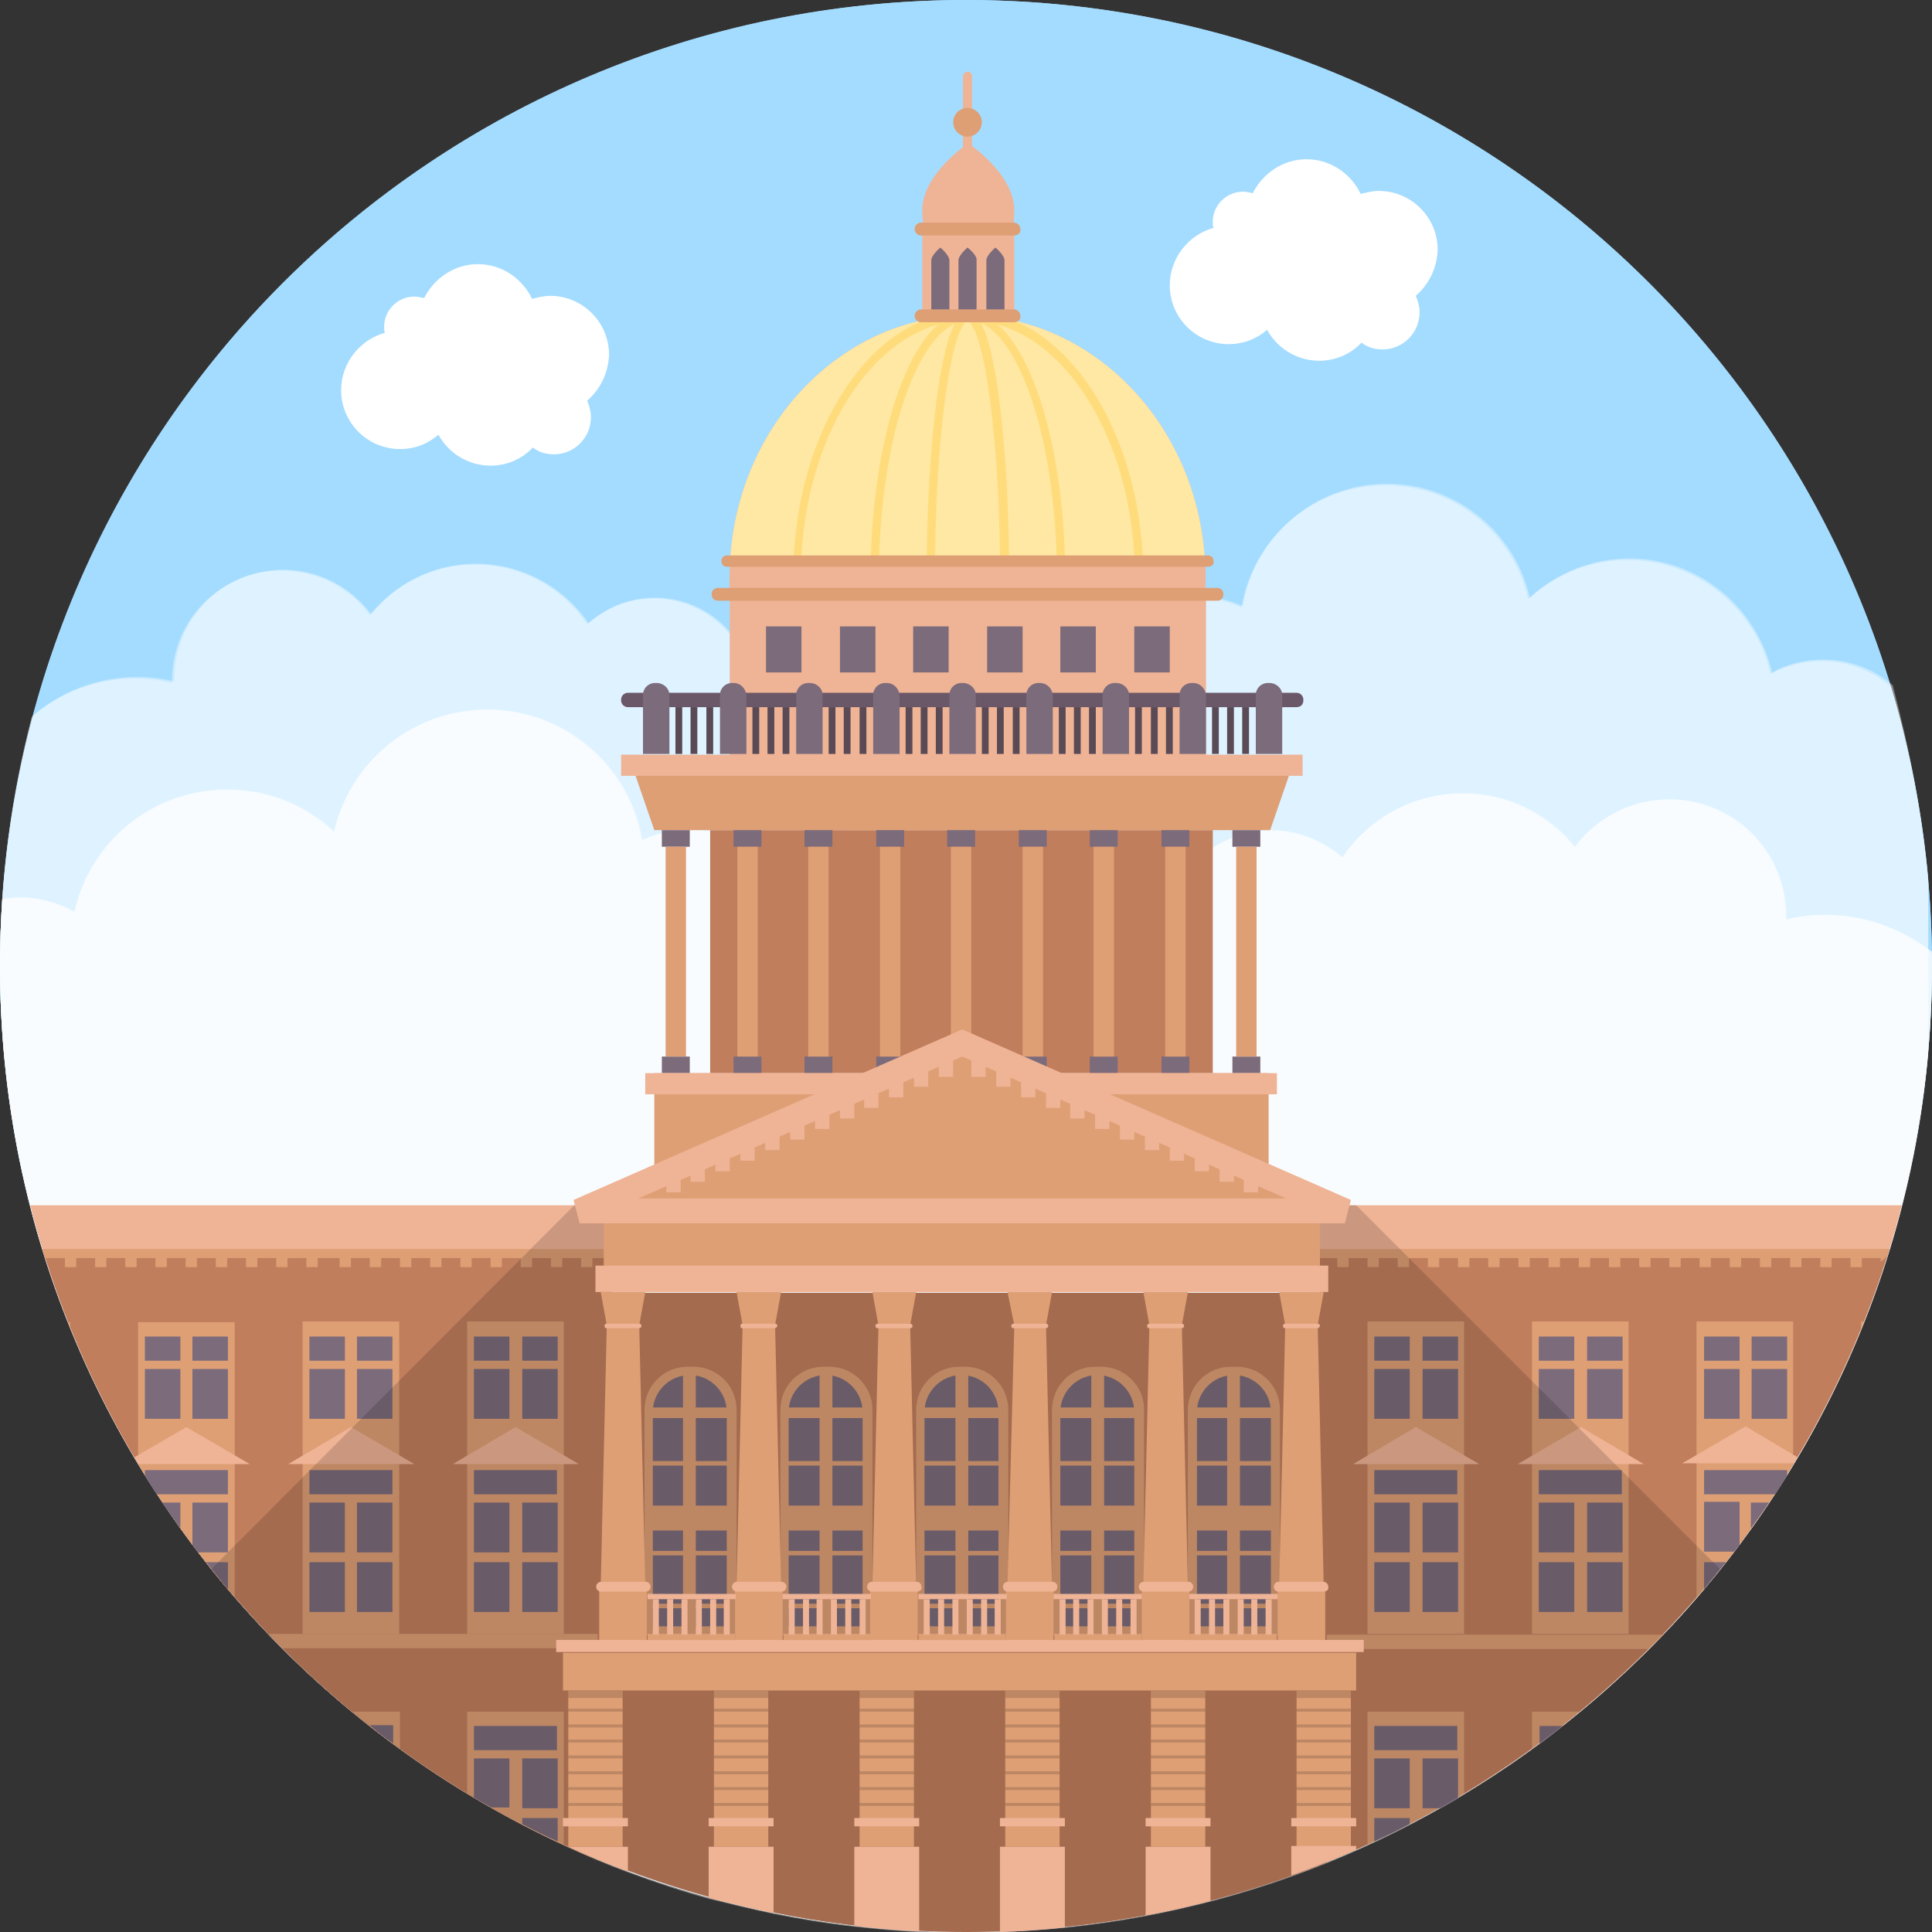 <?xml version="1.0" ?><!DOCTYPE svg  PUBLIC '-//W3C//DTD SVG 1.1//EN'  'http://www.w3.org/Graphics/SVG/1.1/DTD/svg11.dtd'><svg enable-background="new 0 0 256 256" id="Layer_1" version="1.1" viewBox="0 0 256 256" xml:space="preserve" xmlns="http://www.w3.org/2000/svg" xmlns:xlink="http://www.w3.org/1999/xlink"><rect x="0" y="0" width="256" height="256" fill="#333333" stroke="none"/><g><g><circle cx="128" cy="128" fill="#A4DCFF" r="128"/><path d="M256,128c0,10.9-1.4,21.6-4,31.7c-10.2,40-39.2,72.5-77.1,87.4c-14.5,5.7-30.4,8.9-46.9,8.9    C57.3,256,0,198.7,0,128C0,57.3,57.3,0,128,0C198.7,0,256,57.3,256,128z" fill="#A4DCFF"/><path d="M255.5,116.4c-0.8-8.8-2.5-17.3-4.9-25.4c-2.5-2.1-5.7-3.4-9.2-3.4c-2.5,0-4.7,0.6-6.8,1.7    c-1.9-8.6-9.7-15.1-18.9-15.1c-5.1,0-9.8,2-13.2,5.2c-1.9-8.6-9.7-15.1-18.9-15.1c-9.6,0-17.6,7-19.1,16.2    c-1.9-0.9-3.9-1.3-6.1-1.3c-4.8,0-9.1,2.4-11.8,6c-2.6-4-7.1-6.6-12.2-6.6c-6.7,0-12.3,4.5-14,10.7c-3-3-7.3-4.9-11.9-4.9    c-3.6,0-7,1.1-9.7,3.1c-2-4.8-6.7-8.2-12.2-8.2c-3.4,0-6.4,1.3-8.8,3.4c-3.2-4.8-8.7-7.9-14.9-7.9c-5.6,0-10.6,2.6-13.9,6.7    c-2.6-3.6-6.9-5.9-11.7-5.9c-8,0-14.5,6.5-14.5,14.5c0,0.1,0,0.3,0,0.4c-1.6-0.4-3.2-0.6-4.8-0.6c-5.3,0-10.1,1.9-13.8,5.1    C1.5,105.4,0,116.5,0,128c0,70.7,57.3,128,128,128c66.8,0,121.6-51.2,127.5-116.4V116.4z" fill="#FFFFFF" opacity="0.4"/><path d="M255.5,116.4v23.2c-3.2,36.1-21.5,67.9-48.4,89.1c-1,0.8-2,1.6-3.1,2.4    c-21.2,15.7-47.5,25-75.9,25C57.3,256,0,198.7,0,128c0-11.5,1.5-22.7,4.4-33.2c3.7-3.2,8.6-5.1,13.8-5.1c1.7,0,3.3,0.2,4.9,0.6    c0-0.1,0-0.3,0-0.4c0-8,6.5-14.4,14.4-14.4c4.8,0,9,2.3,11.7,5.9c3.3-4.1,8.3-6.7,13.9-6.7c6.2,0,11.7,3.2,14.9,7.9    c2.3-2.1,5.4-3.4,8.8-3.4c5.5,0,10.2,3.4,12.2,8.2c2.7-1.9,6.1-3.1,9.7-3.1c4.6,0,8.8,1.9,11.9,4.9c1.6-6.2,7.3-10.7,14-10.7    c5.1,0,9.6,2.7,12.2,6.6c2.6-3.7,6.9-6.1,11.8-6.1c2.2,0,4.2,0.5,6.1,1.3c1.5-9.2,9.5-16.2,19.1-16.2c9.2,0,17,6.5,18.9,15.1    c3.5-3.2,8.1-5.2,13.2-5.2c9.2,0,16.9,6.5,18.9,15.1c2-1.1,4.3-1.7,6.8-1.7c3.5,0,6.8,1.3,9.2,3.4    C253,99.2,254.7,107.7,255.5,116.4z" fill="#FFFFFF" opacity="0.4"/><path d="M128,256c70.7,0,128-57.3,128-128c0-0.6,0-1.2,0-1.9c-3.9-3-8.8-4.9-14.1-4.9    c-1.8,0-3.5,0.2-5.2,0.6c0-0.1,0-0.3,0-0.4c0-8.6-6.9-15.5-15.5-15.5c-5.1,0-9.7,2.5-12.5,6.3c-3.5-4.4-8.9-7.1-14.9-7.1    c-6.6,0-12.5,3.4-15.9,8.5c-2.5-2.2-5.8-3.6-9.4-3.6c-5.9,0-11,3.6-13.1,8.8c-2.9-2.1-6.5-3.3-10.4-3.3c-5,0-9.5,2-12.8,5.3    c-1.7-6.6-7.8-11.5-15-11.5c-5.5,0-10.3,2.8-13,7.1c-2.8-3.9-7.4-6.5-12.6-6.5c-2.3,0-4.6,0.5-6.5,1.4    c-1.6-9.8-10.2-17.3-20.5-17.3c-9.9,0-18.2,6.9-20.3,16.2c-3.7-3.5-8.7-5.6-14.2-5.6c-9.9,0-18.2,6.9-20.2,16.2    c-2.2-1.2-4.6-1.9-7.3-1.9c-0.8,0-1.6,0.1-2.3,0.2C0.1,122.1,0,125,0,128C0,198.7,57.3,256,128,256z" fill="#FFFFFF" opacity="0.4"/><path d="M128,256c70.7,0,128-57.3,128-128c0-0.6,0-1.2,0-1.9c-3.9-3-8.8-4.9-14.1-4.9    c-1.8,0-3.5,0.2-5.2,0.6c0-0.1,0-0.3,0-0.4c0-8.6-6.9-15.5-15.5-15.5c-5.1,0-9.7,2.5-12.5,6.3c-3.5-4.4-8.9-7.1-14.9-7.1    c-6.6,0-12.5,3.4-15.9,8.5c-2.5-2.2-5.8-3.6-9.4-3.6c-5.9,0-11,3.6-13.1,8.8c-2.9-2.1-6.5-3.3-10.4-3.3c-5,0-9.5,2-12.8,5.3    c-1.7-6.6-7.8-11.5-15-11.5c-5.5,0-10.3,2.8-13,7.1c-2.8-3.9-7.4-6.5-12.6-6.5c-2.3,0-4.6,0.5-6.5,1.4    c-1.6-9.8-10.2-17.3-20.5-17.3c-9.9,0-18.2,6.9-20.3,16.2c-3.7-3.5-8.7-5.6-14.2-5.6c-9.9,0-18.2,6.9-20.2,16.2    c-2.2-1.2-4.6-1.9-7.3-1.9c-0.8,0-1.6,0.1-2.3,0.2C0.1,122.1,0,125,0,128C0,198.7,57.3,256,128,256z" fill="#FFFFFF" opacity="0.4"/><path d="M256,128c0,59.5-40.6,109.5-95.6,123.9c-2.8,0.7-5.7,1.4-8.6,1.9c-3.5,0.7-7.1,1.2-10.7,1.6    c-2.8,0.3-5.7,0.5-8.6,0.6c-1.5,0.1-3,0.1-4.5,0.1c-2.1,0-4.1-0.1-6.2-0.1c-2.9-0.1-5.7-0.4-8.6-0.7c-3.6-0.4-7.2-1-10.7-1.7    c-2.9-0.6-5.7-1.3-8.6-2c-3.6-1-7.2-2.2-10.7-3.5c-2.7-1-5.3-2.1-7.9-3.3C30.9,224.5,0,179.9,0,128c0-3,0.1-5.9,0.3-8.8    c0.8-0.1,1.5-0.2,2.3-0.2c2.6,0,5.1,0.7,7.2,1.9c2.1-9.2,10.4-16.2,20.2-16.2c5.5,0,10.5,2.1,14.2,5.6    c2.1-9.3,10.4-16.2,20.3-16.2c10.3,0,18.8,7.5,20.5,17.3c2-0.9,4.2-1.4,6.5-1.4c5.2,0,9.8,2.6,12.6,6.5c2.8-4.3,7.6-7.1,13-7.1    c7.2,0,13.2,4.9,15,11.5c3.3-3.3,7.8-5.3,12.8-5.3c3.9,0,7.5,1.2,10.4,3.3c2.1-5.2,7.2-8.8,13.1-8.8c3.6,0,6.9,1.4,9.4,3.6    c3.4-5.1,9.3-8.5,15.9-8.5c6,0,11.4,2.8,14.9,7.1c2.8-3.8,7.4-6.3,12.5-6.3c8.6,0,15.5,6.9,15.5,15.5c0,0.1,0,0.3,0,0.4    c1.7-0.4,3.4-0.6,5.2-0.6c5.3,0,10.2,1.8,14.1,4.9C256,126.8,256,127.4,256,128z" fill="#FFFFFF" opacity="0.4"/><path d="M77.8,53.1c0.3,0.7,0.5,1.4,0.5,2.2c0,2.7-2.2,4.9-4.9,4.9c-1.1,0-2-0.3-2.8-0.9c-1.4,1.5-3.4,2.4-5.6,2.4    c-3,0-5.6-1.7-6.9-4.1c-1.4,1.2-3.1,1.9-5.1,1.9c-4.3,0-7.8-3.5-7.8-7.8c0-3.6,2.5-6.7,5.8-7.6c-0.1-0.2-0.1-0.5-0.1-0.8    c0-2.2,1.8-4,4-4c0.4,0,0.9,0.1,1.3,0.2c1.3-2.6,4-4.5,7.1-4.5c3.2,0,5.9,1.9,7.2,4.6c0.8-0.2,1.6-0.4,2.4-0.4    c4.3,0,7.8,3.5,7.8,7.8C80.6,49.5,79.5,51.6,77.8,53.1z" fill="#FFFFFF"/><path d="M187.6,39.2c0.3,0.7,0.5,1.4,0.5,2.2c0,2.7-2.2,4.9-4.9,4.9c-1.1,0-2-0.3-2.8-0.9    c-1.4,1.5-3.4,2.4-5.6,2.4c-3,0-5.6-1.7-6.9-4.1c-1.4,1.2-3.1,1.9-5.1,1.9c-4.3,0-7.8-3.5-7.8-7.8c0-3.6,2.5-6.7,5.8-7.6    c-0.1-0.2-0.1-0.5-0.1-0.8c0-2.2,1.8-4,4-4c0.4,0,0.9,0.1,1.3,0.2c1.3-2.6,4-4.5,7.1-4.5c3.2,0,5.9,1.9,7.2,4.6    c0.8-0.2,1.6-0.4,2.4-0.4c4.3,0,7.8,3.5,7.8,7.8C190.4,35.6,189.3,37.7,187.6,39.2z" fill="#FFFFFF"/><path d="M252,159.7c-10.2,40-39.2,72.5-77.1,87.4v-87.4H252z" fill="#EFB395"/><path d="M174.9,247.1c36-14.2,63.9-44.2,75.4-81.4h-75.4V247.1z" fill="#C17E5D"/><path d="M250.4,165.5h-75.5v1.2h2.3v1.2h1.5v-1.2h2.5v1.2h1.5v-1.2h2.5v1.2h1.5v-1.2h2.5v1.2h1.5v-1.2h2.5v1.2h1.5    v-1.2h2.5v1.2h1.5v-1.2h2.5v1.2h1.5v-1.2h2.5v1.2h1.5v-1.2h2.5v1.2h1.5v-1.2h2.5v1.2h1.5v-1.2h2.5v1.2h1.5v-1.2h2.5v1.2h1.5v-1.2    h2.5v1.2h1.5v-1.2h2.5v1.2h1.5v-1.2h2.5v1.2h1.5v-1.2h2.5v1.2h1.5v-1.2h2.5v1.2h1.5v-1.2h2.5v1.2h1.5v-1.2h2.5v0.5    C250.1,166.6,250.2,166,250.4,165.5z" fill="#DE9F75"/><path d="M220.4,216.6h-45.5v1.9h43.6C219.2,217.8,219.8,217.2,220.4,216.6z" fill="#DE9F75"/><path d="M247,175.1c-0.1,0.3-0.3,0.6-0.4,1v-1H247z" fill="#DE9F75"/><path d="M224.8,211.7c4.8-5.5,9.1-11.4,12.8-17.7v-18.9h-12.8V211.7z" fill="#DE9F75"/><rect fill="#7C6B7B" height="3.2" width="4.7" x="225.8" y="177.1"/><rect fill="#7C6B7B" height="6.6" width="4.7" x="225.8" y="181.4"/><rect fill="#7C6B7B" height="3.2" width="4.7" x="232.1" y="177.1"/><rect fill="#7C6B7B" height="6.6" width="4.7" x="232.1" y="181.4"/><path d="M236.8,194.8v0.7c-0.5,0.8-1,1.7-1.6,2.5h-9.4v-3.2H236.8z" fill="#7C6B7B"/><path d="M228.7,207c-1,1.2-1.9,2.4-2.9,3.6V207H228.7z" fill="#7C6B7B"/><path d="M230.5,199.1v5.6c-0.2,0.3-0.5,0.6-0.7,0.9h-4v-6.6H230.5z" fill="#7C6B7B"/><path d="M234.4,199.1c-0.8,1.2-1.6,2.3-2.4,3.4v-3.4H234.4z" fill="#7C6B7B"/><path d="M238.2,193.1c-0.2,0.3-0.3,0.6-0.5,0.8h-14.8l8.4-4.9L238.2,193.1z" fill="#EFB395"/><rect fill="#DE9F75" height="41.4" width="12.8" x="203" y="175.1"/><rect fill="#7C6B7B" height="3.2" width="4.7" x="203.9" y="177.1"/><rect fill="#7C6B7B" height="6.6" width="4.7" x="203.9" y="181.4"/><rect fill="#7C6B7B" height="3.2" width="4.7" x="210.3" y="177.1"/><rect fill="#7C6B7B" height="6.6" width="4.7" x="210.3" y="181.4"/><rect fill="#7C6B7B" height="3.2" width="11" x="203.9" y="194.8"/><rect fill="#7C6B7B" height="6.6" width="4.7" x="203.9" y="207"/><rect fill="#7C6B7B" height="6.6" width="4.7" x="210.3" y="207"/><rect fill="#7C6B7B" height="6.6" width="4.7" x="203.9" y="199.1"/><rect fill="#7C6B7B" height="6.6" width="4.7" x="210.3" y="199.1"/><polygon fill="#EFB395" points="217.8,194 209.5,189.1 201.1,194   "/><rect fill="#DE9F75" height="41.4" width="12.8" x="181.2" y="175.1"/><rect fill="#7C6B7B" height="3.2" width="4.7" x="182.1" y="177.1"/><rect fill="#7C6B7B" height="6.6" width="4.7" x="182.1" y="181.4"/><rect fill="#7C6B7B" height="3.2" width="4.7" x="188.5" y="177.1"/><rect fill="#7C6B7B" height="6.6" width="4.7" x="188.5" y="181.4"/><rect fill="#7C6B7B" height="3.2" width="11" x="182.1" y="194.8"/><rect fill="#7C6B7B" height="6.6" width="4.7" x="182.1" y="207"/><rect fill="#7C6B7B" height="6.6" width="4.7" x="188.5" y="207"/><rect fill="#7C6B7B" height="6.6" width="4.7" x="182.1" y="199.1"/><rect fill="#7C6B7B" height="6.6" width="4.7" x="188.5" y="199.1"/><polygon fill="#EFB395" points="196,194 187.6,189.1 179.3,194   "/><path d="M209.3,226.8c-2,1.7-4.1,3.3-6.3,4.9v-4.9H209.3z" fill="#DE9F75"/><path d="M207.1,228.7c-1,0.8-2,1.6-3.1,2.4v-2.4H207.1z" fill="#7C6B7B"/><path d="M181.2,244.4c4.4-2,8.7-4.3,12.8-6.8v-10.8h-12.8V244.4z" fill="#DE9F75"/><rect fill="#7C6B7B" height="3.2" width="11" x="182.1" y="228.7"/><path d="M186.8,241.7v-0.8h-4.7v3.1C183.7,243.3,185.3,242.5,186.8,241.7z" fill="#7C6B7B"/><rect fill="#7C6B7B" height="6.6" width="4.7" x="182.1" y="233"/><path d="M193.2,233h-4.7v6.6h2.4c0.8-0.4,1.6-0.9,2.3-1.3V233z" fill="#7C6B7B"/><path d="M174.9,159.7v87.4c20.9-8.3,39.2-21.9,53-39.2l-48.2-48.2H174.9z" opacity="0.15"/><path d="M75.2,244.7c1.9,0.9,3.9,1.7,5.8,2.4v-87.4H4C13.6,197.6,40.2,228.8,75.2,244.7z" fill="#EFB395"/><path d="M75.2,244.7c1.9,0.9,3.9,1.7,5.8,2.4v-81.4H5.7C16.5,200.9,42.1,229.6,75.2,244.7z" fill="#C17E5D"/><path d="M6.1,167.1v-0.4h2.5v1.2h1.5v-1.2h2.5v1.2h1.5v-1.2h2.5v1.2h1.5v-1.2h2.5v1.2h1.5v-1.2h2.5v1.2h1.5v-1.2    h2.5v1.2h1.5v-1.2h2.5v1.2h1.5v-1.2h2.5v1.2h1.5v-1.2h2.5v1.2h1.5v-1.2H45v1.2h1.5v-1.2H49v1.2h1.5v-1.2h2.5v1.2h1.5v-1.2h2.5v1.2    h1.5v-1.2h2.5v1.2h1.5v-1.2h2.5v1.2h1.5v-1.2h2.5v1.2h1.5v-1.2h2.5v1.2h1.5v-1.2h2.5v1.2h1.5v-1.2h2.3v-1.2H5.6    C5.7,166,5.9,166.6,6.1,167.1z" fill="#DE9F75"/><path d="M37.4,218.4h43.6v-1.9H35.6C36.2,217.2,36.8,217.8,37.4,218.4z" fill="#DE9F75"/><path d="M9.3,176.1v-0.9H9C9.1,175.4,9.2,175.7,9.3,176.1z" fill="#DE9F75"/><path d="M18.3,194c3.8,6.3,8.1,12.2,12.8,17.7v-36.5H18.3V194z" fill="#DE9F75"/><rect fill="#7C6B7B" height="3.2" width="4.7" x="25.5" y="177.1"/><rect fill="#7C6B7B" height="6.6" width="4.7" x="25.5" y="181.4"/><rect fill="#7C6B7B" height="3.2" width="4.7" x="19.2" y="177.1"/><rect fill="#7C6B7B" height="6.6" width="4.7" x="19.2" y="181.4"/><path d="M19.2,195.5c0.5,0.8,1,1.7,1.6,2.5h9.4v-3.2h-11V195.5z" fill="#7C6B7B"/><path d="M30.2,210.6V207h-2.9C28.3,208.2,29.2,209.4,30.2,210.6z" fill="#7C6B7B"/><path d="M25.5,204.7c0.2,0.3,0.5,0.7,0.7,1h4v-6.6h-4.7V204.7z" fill="#7C6B7B"/><path d="M23.9,202.5v-3.4h-2.4C22.3,200.3,23.1,201.4,23.9,202.5z" fill="#7C6B7B"/><path d="M17.8,193.1c0.2,0.3,0.3,0.6,0.5,0.9h14.8l-8.4-4.9L17.8,193.1z" fill="#EFB395"/><rect fill="#DE9F75" height="41.4" width="12.8" x="40.1" y="175.1"/><rect fill="#7C6B7B" height="3.2" width="4.7" x="47.3" y="177.1"/><rect fill="#7C6B7B" height="6.6" width="4.7" x="47.3" y="181.4"/><rect fill="#7C6B7B" height="3.2" width="4.7" x="41" y="177.1"/><rect fill="#7C6B7B" height="6.6" width="4.7" x="41" y="181.4"/><rect fill="#7C6B7B" height="3.2" width="11" x="41" y="194.8"/><rect fill="#7C6B7B" height="6.6" width="4.7" x="47.3" y="207"/><rect fill="#7C6B7B" height="6.6" width="4.7" x="41" y="207"/><rect fill="#7C6B7B" height="6.6" width="4.7" x="47.3" y="199.1"/><rect fill="#7C6B7B" height="6.6" width="4.7" x="41" y="199.1"/><polygon fill="#EFB395" points="38.2,194 46.5,189.1 54.9,194   "/><rect fill="#DE9F75" height="41.4" width="12.8" x="61.9" y="175.1"/><rect fill="#7C6B7B" height="3.2" width="4.7" x="69.2" y="177.1"/><rect fill="#7C6B7B" height="6.6" width="4.7" x="69.2" y="181.4"/><rect fill="#7C6B7B" height="3.2" width="4.7" x="62.8" y="177.1"/><rect fill="#7C6B7B" height="6.6" width="4.7" x="62.8" y="181.4"/><rect fill="#7C6B7B" height="3.2" width="11" x="62.8" y="194.8"/><rect fill="#7C6B7B" height="6.6" width="4.7" x="69.2" y="207"/><rect fill="#7C6B7B" height="6.6" width="4.7" x="62.8" y="207"/><rect fill="#7C6B7B" height="6.6" width="4.7" x="69.2" y="199.1"/><rect fill="#7C6B7B" height="6.6" width="4.7" x="62.8" y="199.1"/><polygon fill="#EFB395" points="60,194 68.3,189.1 76.7,194   "/><path d="M53,231.7v-4.9h-6.3C48.7,228.5,50.8,230.1,53,231.7z" fill="#DE9F75"/><path d="M52.1,231v-2.4h-3.1C50,229.5,51,230.3,52.1,231z" fill="#7C6B7B"/><path d="M61.9,237.6c4.1,2.5,8.4,4.8,12.8,6.8v-17.6H61.9V237.6z" fill="#DE9F75"/><rect fill="#7C6B7B" height="3.2" width="11" x="62.8" y="228.7"/><path d="M69.2,241.7c1.5,0.8,3.1,1.6,4.7,2.3v-3.1h-4.7V241.7z" fill="#7C6B7B"/><rect fill="#7C6B7B" height="6.6" width="4.7" x="69.2" y="233"/><path d="M62.8,238.2c0.8,0.5,1.6,0.9,2.3,1.3h2.4V233h-4.7V238.2z" fill="#7C6B7B"/><path d="M28,207.9c12.5,15.7,28.7,28.4,47.2,36.7c1.9,0.9,3.9,1.7,5.8,2.4v-87.4h-4.8L28,207.9z" opacity="0.15"/><rect fill="#C17E5D" height="32.2" width="66.6" x="94.1" y="110"/><rect fill="#EFB395" height="21.2" width="63.1" x="96.7" y="79.2"/><rect fill="#7C6B7B" height="6.1" width="4.7" x="101.5" y="83"/><rect fill="#7C6B7B" height="6.1" width="4.7" x="111.3" y="83"/><rect fill="#7C6B7B" height="6.1" width="4.7" x="121" y="83"/><rect fill="#7C6B7B" height="6.1" width="4.7" x="130.8" y="83"/><rect fill="#7C6B7B" height="6.1" width="4.7" x="140.5" y="83"/><rect fill="#7C6B7B" height="6.1" width="4.7" x="150.3" y="83"/><path d="M159.7,78.7c0.1-1.7,0.1-3.5-0.1-5.3c-1.5-18.1-15.5-31.6-31.4-31.6S98.3,55.3,96.8,73.4    c-0.1,1.8-0.2,3.6-0.1,5.3H159.7z" fill="#EFB395"/><path d="M159.7,74.4c0-0.3,0-0.6-0.1-1c-1.5-18.1-15.5-31.6-31.4-31.6S98.3,55.3,96.8,73.4c0,0.3,0,0.6-0.1,1    H159.7z" fill="#FFE7A4"/><path d="M151.4,74.3c0-0.3,0-0.6,0-0.9c-0.5-8.8-3.2-16.9-7.5-22.9c-4.3-5.9-9.7-9.2-15.4-9.2c-0.1,0-0.1,0-0.2,0    c0,0-0.1,0-0.2,0c-5.7,0.1-11.2,3.3-15.4,9.2c-4.3,6-7,14.1-7.5,22.9c0,0.3,0,0.6,0,0.9l0,0.6h10.3h7.4h10.9h7.4h10.3L151.4,74.3z     M106.2,73.9c0-0.1,0-0.3,0-0.4c0.9-15.4,8.5-27.8,18.1-30.5c-4.8,4.2-8.4,15.9-8.9,30.5c0,0.1,0,0.3,0,0.4H106.2z M116.5,73.9    c0-0.1,0-0.3,0-0.4c0.3-8.6,1.7-16.6,4-22.4c1.7-4.3,3.8-7.2,6-8.2c-0.7,1.3-1.4,3.6-2.1,8c-0.9,5.9-1.5,14-1.6,22.7    c0,0.1,0,0.3,0,0.4H116.5z M123.9,73.9c0-0.1,0-0.3,0-0.4c0.1-8.7,0.7-16.7,1.6-22.5c1.3-8.4,2.7-8.5,2.7-8.5s1.4,0.1,2.7,8.5    c0.9,5.9,1.5,13.9,1.6,22.5l0,0.4H123.9z M133.7,73.9l0-0.4c-0.1-8.7-0.7-16.8-1.6-22.7c-0.7-4.3-1.4-6.7-2.1-8    c2.2,1,4.3,3.9,6,8.2c2.3,5.8,3.7,13.8,4,22.4c0,0.1,0,0.3,0,0.4H133.7z M141.1,73.9c0-0.1,0-0.3,0-0.4    c-0.5-14.6-4.1-26.3-8.9-30.5c9.6,2.7,17.2,15.2,18.1,30.5c0,0.1,0,0.3,0,0.4H141.1z" fill="#FFDC7B"/><path d="M128.8,20.3V10.1c0-0.3-0.3-0.6-0.6-0.6s-0.6,0.3-0.6,0.6v10.3H128.8z" fill="#EFB395"/><rect fill="#5A4A56" height="6.2" width="0.9" x="89.5" y="93.7"/><rect fill="#5A4A56" height="6.2" width="0.9" x="91.5" y="93.7"/><rect fill="#5A4A56" height="6.2" width="0.9" x="93.6" y="93.7"/><rect fill="#5A4A56" height="6.2" width="0.9" x="99.7" y="93.7"/><rect fill="#5A4A56" height="6.2" width="0.9" x="101.7" y="93.7"/><rect fill="#5A4A56" height="6.2" width="0.9" x="103.7" y="93.7"/><rect fill="#5A4A56" height="6.2" width="0.9" x="109.8" y="93.7"/><rect fill="#5A4A56" height="6.2" width="0.9" x="111.8" y="93.7"/><rect fill="#5A4A56" height="6.2" width="0.9" x="113.9" y="93.7"/><rect fill="#5A4A56" height="6.2" width="0.9" x="120" y="93.7"/><rect fill="#5A4A56" height="6.2" width="0.9" x="122" y="93.7"/><rect fill="#5A4A56" height="6.2" width="0.9" x="124" y="93.7"/><rect fill="#5A4A56" height="6.2" width="0.9" x="130.1" y="93.7"/><rect fill="#5A4A56" height="6.2" width="0.9" x="132.1" y="93.7"/><rect fill="#5A4A56" height="6.2" width="0.9" x="134.2" y="93.7"/><rect fill="#5A4A56" height="6.2" width="0.9" x="140.3" y="93.7"/><rect fill="#5A4A56" height="6.2" width="0.9" x="142.3" y="93.7"/><rect fill="#5A4A56" height="6.2" width="0.9" x="144.3" y="93.7"/><rect fill="#5A4A56" height="6.2" width="0.9" x="150.4" y="93.7"/><rect fill="#5A4A56" height="6.2" width="0.9" x="152.5" y="93.7"/><rect fill="#5A4A56" height="6.2" width="0.9" x="154.5" y="93.7"/><rect fill="#5A4A56" height="6.2" width="0.9" x="160.6" y="93.7"/><rect fill="#5A4A56" height="6.2" width="0.9" x="162.6" y="93.7"/><rect fill="#5A4A56" height="6.2" width="0.9" x="164.6" y="93.7"/><path d="M171.8,93.7H83.2c-0.5,0-0.9-0.4-0.9-0.9v-0.1c0-0.5,0.4-0.9,0.9-0.9h88.6c0.5,0,0.9,0.4,0.9,0.9v0.1    C172.7,93.4,172.3,93.7,171.8,93.7z" fill="#6A5868"/><polygon fill="#DE9F75" points="171.2,101.6 83.8,101.6 86.7,110 168.3,110   "/><rect fill="#7C6B7B" height="2.2" width="3.7" x="125.5" y="110"/><rect fill="#7C6B7B" height="2.2" width="3.7" x="125.5" y="140"/><rect fill="#DE9F75" height="27.8" width="2.7" x="126" y="112.2"/><rect fill="#7C6B7B" height="2.2" width="3.7" x="135" y="110"/><rect fill="#7C6B7B" height="2.2" width="3.7" x="135" y="140"/><rect fill="#DE9F75" height="27.8" width="2.7" x="135.5" y="112.2"/><rect fill="#7C6B7B" height="2.2" width="3.7" x="144.4" y="110"/><rect fill="#7C6B7B" height="2.2" width="3.7" x="144.4" y="140"/><rect fill="#DE9F75" height="27.8" width="2.7" x="144.9" y="112.2"/><rect fill="#7C6B7B" height="2.2" width="3.7" x="153.9" y="110"/><rect fill="#7C6B7B" height="2.2" width="3.7" x="153.9" y="140"/><rect fill="#DE9F75" height="27.8" width="2.7" x="154.4" y="112.2"/><rect fill="#7C6B7B" height="2.2" width="3.7" x="163.3" y="110"/><rect fill="#7C6B7B" height="2.2" width="3.7" x="163.3" y="140"/><rect fill="#DE9F75" height="27.8" width="2.7" x="163.8" y="112.2"/><rect fill="#7C6B7B" height="2.2" width="3.7" x="87.7" y="110"/><rect fill="#7C6B7B" height="2.2" width="3.7" x="87.7" y="140"/><rect fill="#DE9F75" height="27.8" width="2.7" x="88.2" y="112.2"/><rect fill="#7C6B7B" height="2.2" width="3.7" x="97.2" y="110"/><rect fill="#7C6B7B" height="2.2" width="3.7" x="97.2" y="140"/><rect fill="#DE9F75" height="27.8" width="2.7" x="97.7" y="112.2"/><rect fill="#7C6B7B" height="2.2" width="3.7" x="106.6" y="110"/><rect fill="#7C6B7B" height="2.2" width="3.7" x="106.6" y="140"/><rect fill="#DE9F75" height="27.8" width="2.7" x="107.1" y="112.2"/><rect fill="#7C6B7B" height="2.2" width="3.7" x="116.1" y="110"/><rect fill="#7C6B7B" height="2.2" width="3.7" x="116.1" y="140"/><rect fill="#DE9F75" height="27.8" width="2.7" x="116.6" y="112.2"/><rect fill="#DE9F75" height="16.4" width="81.4" x="86.7" y="142.2"/><rect fill="#EFB395" height="2.8" width="83.7" x="85.5" y="142.2"/><rect fill="#EFB395" height="2.8" width="90.3" x="82.3" y="100"/><path d="M87,90.5h-0.2c-0.9,0-1.6,0.7-1.6,1.6v7.8h3.5v-7.8C88.7,91.2,87.9,90.5,87,90.5z" fill="#7C6B7B"/><path d="M97.2,90.5h-0.2c-0.9,0-1.6,0.7-1.6,1.6v7.8h3.5v-7.8C98.8,91.2,98.1,90.5,97.2,90.5z" fill="#7C6B7B"/><path d="M107.3,90.5h-0.2c-0.9,0-1.6,0.7-1.6,1.6v7.8h3.5v-7.8C109,91.2,108.2,90.5,107.3,90.5z" fill="#7C6B7B"/><path d="M117.5,90.5h-0.2c-0.9,0-1.6,0.7-1.6,1.6v7.8h3.5v-7.8C119.1,91.2,118.4,90.5,117.5,90.5z" fill="#7C6B7B"/><path d="M127.6,90.5h-0.2c-0.9,0-1.6,0.7-1.6,1.6v7.8h3.5v-7.8C129.3,91.2,128.5,90.5,127.6,90.5z" fill="#7C6B7B"/><path d="M137.8,90.5h-0.2c-0.9,0-1.6,0.7-1.6,1.6v7.8h3.5v-7.8C139.4,91.2,138.7,90.5,137.8,90.5z" fill="#7C6B7B"/><path d="M147.9,90.5h-0.2c-0.9,0-1.6,0.7-1.6,1.6v7.8h3.5v-7.8C149.6,91.2,148.8,90.5,147.9,90.5z" fill="#7C6B7B"/><path d="M158.1,90.5h-0.2c-0.9,0-1.6,0.7-1.6,1.6v7.8h3.5v-7.8C159.7,91.2,159,90.5,158.1,90.5z" fill="#7C6B7B"/><path d="M168.2,90.5H168c-0.9,0-1.6,0.7-1.6,1.6v7.8h3.5v-7.8C169.9,91.2,169.1,90.5,168.2,90.5z" fill="#7C6B7B"/><rect fill="#EFB395" height="11.5" width="12.2" x="122.2" y="30.3"/><path d="M134.4,42.7H122c-0.4,0-0.8-0.4-0.8-0.8v-0.1c0-0.4,0.4-0.8,0.8-0.8h12.4c0.4,0,0.8,0.4,0.8,0.8v0.1    C135.3,42.3,134.9,42.7,134.4,42.7z" fill="#DE9F75"/><path d="M124.6,32.8L124.6,32.8c0,0-1.2,1-1.2,1.7V41h2.4v-6.5C125.8,33.8,124.6,32.8,124.6,32.8z" fill="#7C6B7B"/><path d="M128.2,32.8L128.2,32.8c0,0-1.2,1-1.2,1.7V41h2.4v-6.5C129.5,33.8,128.2,32.8,128.2,32.8z" fill="#7C6B7B"/><path d="M131.9,32.8L131.9,32.8c0,0-1.2,1-1.2,1.7V41h2.4v-6.5C133.1,33.8,131.9,32.8,131.9,32.8z" fill="#7C6B7B"/><path d="M134.2,30.3c0.1-0.8,0.2-1.5,0.2-2.4c0-4.9-6.1-8.9-6.1-8.9s-6.1,4-6.1,8.9c0,0.8,0.1,1.6,0.2,2.4H134.2z" fill="#EFB395"/><path d="M134.4,31.2H122c-0.4,0-0.8-0.4-0.8-0.8v-0.1c0-0.4,0.4-0.8,0.8-0.8h12.4c0.4,0,0.8,0.4,0.8,0.8v0.1    C135.3,30.8,134.9,31.2,134.4,31.2z" fill="#DE9F75"/><circle cx="128.2" cy="16.2" fill="#DE9F75" r="1.9"/><path d="M160.1,75.1H96.3c-0.4,0-0.7-0.3-0.7-0.7v-0.1c0-0.4,0.3-0.7,0.7-0.7h63.8c0.4,0,0.7,0.3,0.7,0.7v0.1    C160.9,74.7,160.6,75.1,160.1,75.1z" fill="#DE9F75"/><path d="M161.3,79.6H95.1c-0.4,0-0.8-0.3-0.8-0.8v-0.1c0-0.4,0.3-0.8,0.8-0.8h66.2c0.4,0,0.8,0.3,0.8,0.8v0.1    C162.1,79.2,161.8,79.6,161.3,79.6z" fill="#DE9F75"/><path d="M79.2,246.3c15.1,6.2,31.5,9.7,48.8,9.7c16.9,0,33.1-3.3,47.8-9.2v-75.5H79.2V246.3z" fill="#C17E5D"/><path d="M169.5,216.7h-12.1v-29.9c0-3.1,2.5-5.7,5.7-5.7h0.8c3.1,0,5.7,2.5,5.7,5.7V216.7z" fill="#DE9F75"/><path d="M158.6,215.5v-28.4c0-2.7,2.2-4.9,4.9-4.9c2.7,0,4.9,2.2,4.9,4.9v28.4H158.6z" fill="#7C6B7B"/><rect fill="#DE9F75" height="34.3" width="1.7" x="162.6" y="181.8"/><rect fill="#DE9F75" height="1.4" width="10.6" x="158.2" y="186.5"/><rect fill="#DE9F75" height="0.6" width="10.6" x="158.2" y="193.6"/><rect fill="#DE9F75" height="0.6" width="10.6" x="158.2" y="205.5"/><rect fill="#DE9F75" height="0.6" width="10.6" x="158.2" y="212.5"/><rect fill="#DE9F75" height="3.3" width="10.6" x="158.2" y="199.5"/><path d="M151.5,216.7h-12.1v-29.9c0-3.1,2.5-5.7,5.7-5.7h0.8c3.1,0,5.7,2.5,5.7,5.7V216.7z" fill="#DE9F75"/><path d="M140.5,215.5v-28.4c0-2.7,2.2-4.9,4.9-4.9c2.7,0,4.9,2.2,4.9,4.9v28.4H140.5z" fill="#7C6B7B"/><rect fill="#DE9F75" height="34.3" width="1.7" x="144.6" y="181.8"/><rect fill="#DE9F75" height="1.4" width="10.6" x="140.1" y="186.5"/><rect fill="#DE9F75" height="0.6" width="10.6" x="140.1" y="193.6"/><rect fill="#DE9F75" height="0.6" width="10.6" x="140.1" y="205.5"/><rect fill="#DE9F75" height="0.6" width="10.6" x="140.1" y="212.5"/><rect fill="#DE9F75" height="3.3" width="10.6" x="140.1" y="199.5"/><path d="M133.5,216.7h-12.1v-29.9c0-3.1,2.5-5.7,5.7-5.7h0.8c3.1,0,5.7,2.5,5.7,5.7V216.7z" fill="#DE9F75"/><path d="M122.5,215.5v-28.4c0-2.7,2.2-4.9,4.9-4.9c2.7,0,4.9,2.2,4.9,4.9v28.4H122.5z" fill="#7C6B7B"/><rect fill="#DE9F75" height="34.3" width="1.7" x="126.6" y="181.8"/><rect fill="#DE9F75" height="1.4" width="10.6" x="122.1" y="186.5"/><rect fill="#DE9F75" height="0.6" width="10.6" x="122.1" y="193.6"/><rect fill="#DE9F75" height="0.6" width="10.6" x="122.1" y="205.5"/><rect fill="#DE9F75" height="0.6" width="10.6" x="122.1" y="212.5"/><rect fill="#DE9F75" height="3.3" width="10.6" x="122.1" y="199.5"/><path d="M115.5,216.7h-12.1v-29.9c0-3.1,2.5-5.7,5.7-5.7h0.8c3.1,0,5.7,2.5,5.7,5.7V216.7z" fill="#DE9F75"/><path d="M104.5,215.5v-28.4c0-2.7,2.2-4.9,4.9-4.9c2.7,0,4.9,2.2,4.9,4.9v28.4H104.5z" fill="#7C6B7B"/><rect fill="#DE9F75" height="34.3" width="1.7" x="108.6" y="181.8"/><rect fill="#DE9F75" height="1.4" width="10.6" x="104.1" y="186.5"/><rect fill="#DE9F75" height="0.6" width="10.6" x="104.1" y="193.6"/><rect fill="#DE9F75" height="0.6" width="10.6" x="104.1" y="205.5"/><rect fill="#DE9F75" height="0.6" width="10.6" x="104.1" y="212.5"/><rect fill="#DE9F75" height="3.3" width="10.6" x="104.1" y="199.5"/><path d="M97.5,216.7H85.4v-29.9c0-3.1,2.5-5.7,5.7-5.7h0.8c3.1,0,5.7,2.5,5.7,5.7V216.7z" fill="#DE9F75"/><path d="M86.5,215.5v-28.4c0-2.7,2.2-4.9,4.9-4.9c2.7,0,4.9,2.2,4.9,4.9v28.4H86.5z" fill="#7C6B7B"/><rect fill="#DE9F75" height="34.3" width="1.7" x="90.5" y="181.8"/><rect fill="#DE9F75" height="1.4" width="10.6" x="86.1" y="186.5"/><rect fill="#DE9F75" height="0.6" width="10.6" x="86.1" y="193.6"/><rect fill="#DE9F75" height="0.6" width="10.6" x="86.1" y="205.5"/><rect fill="#DE9F75" height="0.6" width="10.6" x="86.1" y="212.5"/><rect fill="#DE9F75" height="3.3" width="10.6" x="86.1" y="199.5"/><path d="M79.2,246.3c15.1,6.2,31.5,9.7,48.8,9.7c16.9,0,33.1-3.3,47.8-9.2v-75.5H79.2V246.3z" opacity="0.15"/><rect fill="#DE9F75" height="5.7" width="94.9" x="80" y="162.1"/><rect fill="#EFB395" height="3.5" width="97.1" x="78.9" y="167.7"/><polygon fill="#DE9F75" points="84.7,175.6 80.4,175.6 79.6,171.2 85.5,171.2   "/><polygon fill="#DE9F75" points="84.7,175.6 80.4,175.6 79.6,210 85.5,210   "/><path d="M84.7,176h-4.3c-0.2,0-0.3-0.1-0.3-0.3v0c0-0.2,0.1-0.3,0.3-0.3h4.3c0.2,0,0.3,0.1,0.3,0.3v0    C85,175.8,84.9,176,84.7,176z" fill="#EFB395"/><rect fill="#DE9F75" height="6.8" width="6.3" x="79.4" y="210.6"/><path d="M85.6,210.9h-6c-0.3,0-0.6-0.3-0.6-0.6v-0.1c0-0.3,0.3-0.6,0.6-0.6h6c0.3,0,0.6,0.3,0.6,0.6v0.1    C86.2,210.6,85.9,210.9,85.6,210.9z" fill="#EFB395"/><polygon fill="#DE9F75" points="102.7,175.6 98.4,175.6 97.6,171.2 103.5,171.2   "/><polygon fill="#DE9F75" points="102.7,175.6 98.4,175.6 97.6,210 103.5,210   "/><path d="M102.7,176h-4.3c-0.2,0-0.3-0.1-0.3-0.3v0c0-0.2,0.1-0.3,0.3-0.3h4.3c0.2,0,0.3,0.1,0.3,0.3v0    C103,175.8,102.8,176,102.7,176z" fill="#EFB395"/><rect fill="#DE9F75" height="6.8" width="6.3" x="97.4" y="210.6"/><path d="M103.6,210.9h-6c-0.3,0-0.6-0.3-0.6-0.6v-0.1c0-0.3,0.3-0.6,0.6-0.6h6c0.3,0,0.6,0.3,0.6,0.6v0.1    C104.2,210.6,103.9,210.9,103.6,210.9z" fill="#EFB395"/><polygon fill="#DE9F75" points="120.6,175.6 116.4,175.6 115.6,171.2 121.4,171.2   "/><polygon fill="#DE9F75" points="120.6,175.6 116.4,175.6 115.6,210 121.4,210   "/><path d="M120.6,176h-4.3c-0.2,0-0.3-0.1-0.3-0.3v0c0-0.2,0.1-0.3,0.3-0.3h4.3c0.2,0,0.3,0.1,0.3,0.3v0    C121,175.8,120.8,176,120.6,176z" fill="#EFB395"/><rect fill="#DE9F75" height="6.8" width="6.3" x="115.3" y="210.6"/><path d="M121.5,210.9h-6c-0.3,0-0.6-0.3-0.6-0.6v-0.1c0-0.3,0.3-0.6,0.6-0.6h6c0.3,0,0.6,0.3,0.6,0.6v0.1    C122.2,210.6,121.9,210.9,121.5,210.9z" fill="#EFB395"/><polygon fill="#DE9F75" points="138.6,175.6 134.4,175.6 133.5,171.2 139.4,171.2   "/><polygon fill="#DE9F75" points="138.6,175.6 134.4,175.6 133.5,210 139.4,210   "/><path d="M138.6,176h-4.3c-0.2,0-0.3-0.1-0.3-0.3v0c0-0.2,0.1-0.3,0.3-0.3h4.3c0.2,0,0.3,0.1,0.3,0.3v0    C138.9,175.8,138.8,176,138.6,176z" fill="#EFB395"/><rect fill="#DE9F75" height="6.8" width="6.3" x="133.3" y="210.6"/><path d="M139.5,210.9h-6c-0.3,0-0.6-0.3-0.6-0.6v-0.1c0-0.3,0.3-0.6,0.6-0.6h6c0.3,0,0.6,0.3,0.6,0.6v0.1    C140.1,210.6,139.8,210.9,139.5,210.9z" fill="#EFB395"/><polygon fill="#DE9F75" points="156.6,175.6 152.3,175.6 151.5,171.2 157.4,171.2   "/><polygon fill="#DE9F75" points="156.6,175.6 152.3,175.6 151.5,210 157.4,210   "/><path d="M156.6,176h-4.3c-0.2,0-0.3-0.1-0.3-0.3v0c0-0.2,0.1-0.3,0.3-0.3h4.3c0.2,0,0.3,0.1,0.3,0.3v0    C156.9,175.8,156.8,176,156.6,176z" fill="#EFB395"/><rect fill="#DE9F75" height="6.8" width="6.3" x="151.3" y="210.6"/><path d="M157.5,210.9h-6c-0.3,0-0.6-0.3-0.6-0.6v-0.1c0-0.3,0.3-0.6,0.6-0.6h6c0.3,0,0.6,0.3,0.6,0.6v0.1    C158.1,210.6,157.8,210.9,157.5,210.9z" fill="#EFB395"/><polygon fill="#DE9F75" points="174.6,175.6 170.3,175.6 169.5,171.2 175.4,171.2   "/><polygon fill="#DE9F75" points="174.6,175.6 170.3,175.6 169.5,210 175.4,210   "/><path d="M174.6,176h-4.3c-0.2,0-0.3-0.1-0.3-0.3v0c0-0.2,0.1-0.3,0.3-0.3h4.3c0.2,0,0.3,0.1,0.3,0.3v0    C174.9,175.8,174.7,176,174.6,176z" fill="#EFB395"/><rect fill="#DE9F75" height="6.8" width="6.3" x="169.3" y="210.6"/><path d="M175.4,210.9h-6c-0.3,0-0.6-0.3-0.6-0.6v-0.1c0-0.3,0.3-0.6,0.6-0.6h6c0.3,0,0.6,0.3,0.6,0.6v0.1    C176.1,210.6,175.8,210.9,175.4,210.9z" fill="#EFB395"/><rect fill="#EFB395" height="1.6" width="107" x="73.7" y="217.3"/><rect fill="#DE9F75" height="5" width="105.1" x="74.6" y="219"/><rect fill="#DE9F75" height="20.7" width="7.2" x="113.9" y="224"/><rect height="1" opacity="0.15" width="7.2" x="113.9" y="224"/><rect height="0.4" opacity="0.15" width="7.2" x="113.9" y="226.4"/><rect height="0.4" opacity="0.15" width="7.2" x="113.9" y="228.5"/><rect height="0.4" opacity="0.15" width="7.2" x="113.9" y="230.5"/><rect height="0.4" opacity="0.15" width="7.2" x="113.9" y="232.6"/><rect height="0.4" opacity="0.15" width="7.2" x="113.9" y="234.7"/><rect height="0.4" opacity="0.15" width="7.2" x="113.9" y="236.8"/><rect height="0.4" opacity="0.15" width="7.2" x="113.9" y="238.9"/><path d="M121.8,244.7v11.2c-2.9-0.1-5.7-0.4-8.6-0.7v-10.5H121.8z" fill="#EFB395"/><rect fill="#EFB395" height="1.1" width="8.6" x="113.2" y="240.9"/><rect fill="#DE9F75" height="20.7" width="7.2" x="133.2" y="224"/><rect height="1" opacity="0.15" width="7.2" x="133.2" y="224"/><rect height="0.4" opacity="0.15" width="7.2" x="133.2" y="226.4"/><rect height="0.4" opacity="0.15" width="7.2" x="133.2" y="228.5"/><rect height="0.4" opacity="0.15" width="7.2" x="133.2" y="230.5"/><rect height="0.4" opacity="0.15" width="7.2" x="133.2" y="232.6"/><rect height="0.4" opacity="0.15" width="7.2" x="133.2" y="234.7"/><rect height="0.4" opacity="0.15" width="7.2" x="133.2" y="236.8"/><rect height="0.4" opacity="0.15" width="7.2" x="133.2" y="238.9"/><path d="M141.1,244.7v10.7c-2.8,0.3-5.7,0.5-8.6,0.6v-11.3H141.1z" fill="#EFB395"/><rect fill="#EFB395" height="1.1" width="8.6" x="132.5" y="240.9"/><rect fill="#DE9F75" height="20.7" width="7.2" x="152.5" y="224"/><rect height="1" opacity="0.15" width="7.2" x="152.5" y="224"/><rect height="0.4" opacity="0.15" width="7.2" x="152.5" y="226.4"/><rect height="0.4" opacity="0.15" width="7.2" x="152.5" y="228.5"/><rect height="0.4" opacity="0.15" width="7.2" x="152.5" y="230.5"/><rect height="0.4" opacity="0.15" width="7.2" x="152.5" y="232.6"/><rect height="0.4" opacity="0.15" width="7.2" x="152.5" y="234.7"/><rect height="0.4" opacity="0.15" width="7.2" x="152.5" y="236.8"/><rect height="0.4" opacity="0.15" width="7.2" x="152.5" y="238.9"/><path d="M160.4,244.7v7.2c-2.8,0.7-5.7,1.4-8.6,1.9v-9.1H160.4z" fill="#EFB395"/><rect fill="#EFB395" height="1.1" width="8.6" x="151.8" y="240.9"/><rect fill="#DE9F75" height="20.7" width="7.2" x="171.8" y="224"/><rect height="1" opacity="0.15" width="7.2" x="171.8" y="224"/><rect height="0.4" opacity="0.15" width="7.2" x="171.8" y="226.4"/><rect height="0.4" opacity="0.15" width="7.2" x="171.8" y="228.5"/><rect height="0.4" opacity="0.15" width="7.2" x="171.8" y="230.5"/><rect height="0.4" opacity="0.15" width="7.2" x="171.8" y="232.6"/><rect height="0.4" opacity="0.15" width="7.2" x="171.8" y="234.7"/><rect height="0.4" opacity="0.15" width="7.2" x="171.8" y="236.8"/><rect height="0.4" opacity="0.15" width="7.2" x="171.8" y="238.9"/><path d="M171.1,248.5c2.9-1,5.8-2.2,8.6-3.4v-0.5h-8.6V248.5z" fill="#EFB395"/><rect fill="#EFB395" height="1.1" width="8.6" x="171.1" y="240.9"/><rect fill="#DE9F75" height="20.7" width="7.2" x="75.3" y="224"/><rect height="1" opacity="0.15" width="7.2" x="75.3" y="224"/><rect height="0.4" opacity="0.15" width="7.2" x="75.3" y="226.4"/><rect height="0.4" opacity="0.15" width="7.2" x="75.3" y="228.5"/><rect height="0.4" opacity="0.15" width="7.2" x="75.3" y="230.5"/><rect height="0.4" opacity="0.15" width="7.2" x="75.3" y="232.6"/><rect height="0.4" opacity="0.15" width="7.2" x="75.3" y="234.7"/><rect height="0.4" opacity="0.15" width="7.2" x="75.3" y="236.8"/><rect height="0.4" opacity="0.15" width="7.2" x="75.3" y="238.9"/><path d="M83.2,244.7v3.3c-2.7-1-5.3-2.1-7.9-3.3H83.2z" fill="#EFB395"/><rect fill="#EFB395" height="1.1" width="8.6" x="74.6" y="240.9"/><rect fill="#DE9F75" height="20.7" width="7.2" x="94.6" y="224"/><rect height="1" opacity="0.15" width="7.2" x="94.6" y="224"/><rect height="0.4" opacity="0.15" width="7.2" x="94.6" y="226.4"/><rect height="0.4" opacity="0.15" width="7.2" x="94.6" y="228.5"/><rect height="0.4" opacity="0.15" width="7.2" x="94.6" y="230.5"/><rect height="0.4" opacity="0.15" width="7.2" x="94.6" y="232.6"/><rect height="0.4" opacity="0.15" width="7.2" x="94.6" y="234.7"/><rect height="0.4" opacity="0.15" width="7.2" x="94.6" y="236.8"/><rect height="0.4" opacity="0.15" width="7.2" x="94.6" y="238.9"/><path d="M102.5,244.7v8.8c-2.9-0.6-5.7-1.3-8.6-2v-6.8H102.5z" fill="#EFB395"/><rect fill="#EFB395" height="1.1" width="8.6" x="93.9" y="240.9"/><rect fill="#DE9F75" height="0.8" width="11.6" x="157.6" y="216.5"/><rect fill="#EFB395" height="0.7" width="11.7" x="157.6" y="211.2"/><rect fill="#EFB395" height="4.7" width="0.8" x="158.3" y="211.9"/><rect fill="#EFB395" height="4.7" width="0.8" x="160.2" y="211.9"/><rect fill="#EFB395" height="4.7" width="0.8" x="162.1" y="211.9"/><rect fill="#EFB395" height="4.7" width="0.8" x="164" y="211.9"/><rect fill="#EFB395" height="4.7" width="0.8" x="165.8" y="211.9"/><rect fill="#EFB395" height="4.7" width="0.8" x="167.7" y="211.9"/><rect fill="#DE9F75" height="0.8" width="11.6" x="139.7" y="216.5"/><rect fill="#EFB395" height="0.7" width="11.7" x="139.6" y="211.2"/><rect fill="#EFB395" height="4.7" width="0.8" x="140.4" y="211.9"/><rect fill="#EFB395" height="4.7" width="0.8" x="142.2" y="211.9"/><rect fill="#EFB395" height="4.7" width="0.8" x="144.1" y="211.9"/><rect fill="#EFB395" height="4.7" width="0.8" x="146" y="211.9"/><rect fill="#EFB395" height="4.7" width="0.8" x="147.9" y="211.9"/><rect fill="#EFB395" height="4.7" width="0.8" x="149.8" y="211.9"/><rect fill="#DE9F75" height="0.8" width="11.6" x="121.7" y="216.5"/><rect fill="#EFB395" height="0.7" width="11.7" x="121.7" y="211.2"/><rect fill="#EFB395" height="4.7" width="0.8" x="122.4" y="211.9"/><rect fill="#EFB395" height="4.7" width="0.8" x="124.3" y="211.9"/><rect fill="#EFB395" height="4.7" width="0.8" x="126.2" y="211.9"/><rect fill="#EFB395" height="4.7" width="0.8" x="128.1" y="211.9"/><rect fill="#EFB395" height="4.7" width="0.8" x="130" y="211.9"/><rect fill="#EFB395" height="4.7" width="0.8" x="131.8" y="211.9"/><rect fill="#DE9F75" height="0.8" width="11.6" x="103.8" y="216.5"/><rect fill="#EFB395" height="0.7" width="11.7" x="103.7" y="211.2"/><rect fill="#EFB395" height="4.7" width="0.8" x="104.5" y="211.9"/><rect fill="#EFB395" height="4.7" width="0.8" x="106.4" y="211.9"/><rect fill="#EFB395" height="4.7" width="0.8" x="108.2" y="211.9"/><rect fill="#EFB395" height="4.7" width="0.8" x="110.1" y="211.9"/><rect fill="#EFB395" height="4.7" width="0.8" x="112" y="211.9"/><rect fill="#EFB395" height="4.7" width="0.8" x="113.9" y="211.9"/><rect fill="#DE9F75" height="0.8" width="11.6" x="85.8" y="216.5"/><rect fill="#EFB395" height="0.7" width="11.7" x="85.8" y="211.2"/><rect fill="#EFB395" height="4.7" width="0.8" x="86.5" y="211.9"/><rect fill="#EFB395" height="4.7" width="0.8" x="88.4" y="211.9"/><rect fill="#EFB395" height="4.7" width="0.8" x="90.3" y="211.9"/><rect fill="#EFB395" height="4.7" width="0.8" x="92.2" y="211.9"/><rect fill="#EFB395" height="4.7" width="0.8" x="94.1" y="211.9"/><rect fill="#EFB395" height="4.7" width="0.8" x="95.9" y="211.9"/><polygon fill="#EFB395" points="179,159 178.2,162.1 76.8,162.1 76,159 127.5,136.4   "/><polygon fill="#DE9F75" points="84.6,158.8 127.5,140 170.4,158.8   "/><rect fill="#EFB395" height="2.5" width="1.9" x="128.7" y="140.2"/><rect fill="#EFB395" height="2.5" width="1.9" x="132" y="141.5"/><rect fill="#EFB395" height="2.5" width="1.9" x="135.3" y="142.9"/><rect fill="#EFB395" height="2.5" width="1.9" x="138.6" y="144.3"/><rect fill="#EFB395" height="2.5" width="1.9" x="141.8" y="145.7"/><rect fill="#EFB395" height="2.5" width="1.9" x="145.1" y="147.1"/><rect fill="#EFB395" height="2.5" width="1.9" x="148.4" y="148.5"/><rect fill="#EFB395" height="2.5" width="1.9" x="151.7" y="149.9"/><rect fill="#EFB395" height="2.5" width="1.9" x="155" y="151.3"/><rect fill="#EFB395" height="2.5" width="1.9" x="158.3" y="152.7"/><rect fill="#EFB395" height="2.5" width="1.9" x="161.6" y="154.1"/><rect fill="#EFB395" height="2.5" width="1.9" x="164.8" y="155.5"/><rect fill="#EFB395" height="2.5" width="1.9" x="124.4" y="140.2"/><rect fill="#EFB395" height="2.5" width="1.9" x="121.1" y="141.5"/><rect fill="#EFB395" height="2.5" width="1.9" x="117.8" y="142.9"/><rect fill="#EFB395" height="2.5" width="1.9" x="114.5" y="144.3"/><rect fill="#EFB395" height="2.5" width="1.9" x="111.3" y="145.7"/><rect fill="#EFB395" height="2.5" width="1.9" x="108" y="147.1"/><rect fill="#EFB395" height="2.5" width="1.9" x="104.7" y="148.5"/><rect fill="#EFB395" height="2.5" width="1.9" x="101.4" y="149.9"/><rect fill="#EFB395" height="2.5" width="1.9" x="98.1" y="151.3"/><rect fill="#EFB395" height="2.5" width="1.9" x="94.8" y="152.7"/><rect fill="#EFB395" height="2.5" width="1.9" x="91.5" y="154.1"/><rect fill="#EFB395" height="2.5" width="1.9" x="88.3" y="155.5"/></g></g></svg>